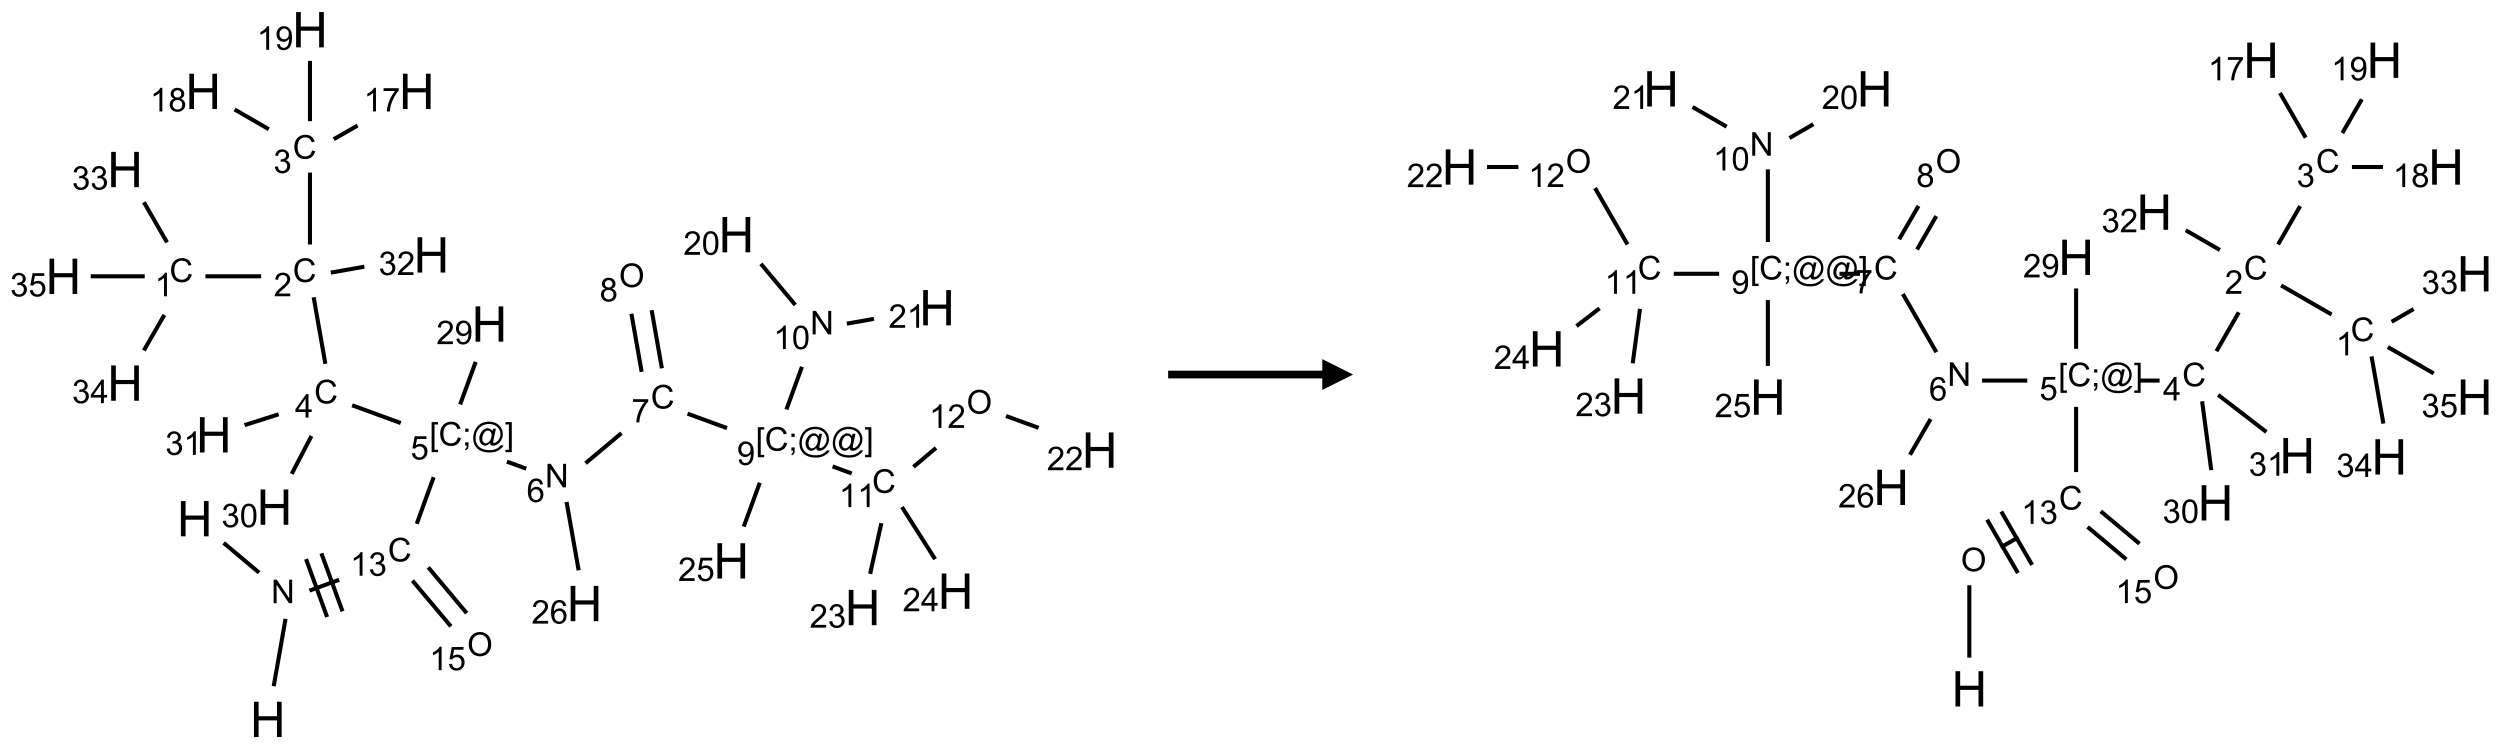 <?xml version="1.0" encoding="UTF-8"?>
<svg xmlns="http://www.w3.org/2000/svg" xmlns:xlink="http://www.w3.org/1999/xlink" width="811" height="243" viewBox="0 0 811 243">
<defs>
<g>
<g id="glyph-0-0">
<path d="M 2 0 L 2 -10 L 10 -10 L 10 0 Z M 2.25 -0.25 L 9.75 -0.25 L 9.75 -9.75 L 2.25 -9.75 Z M 2.25 -0.25 "/>
</g>
<g id="glyph-0-1">
<path d="M 1.281 0 L 1.281 -11.453 L 2.797 -11.453 L 2.797 -6.75 L 8.75 -6.75 L 8.75 -11.453 L 10.266 -11.453 L 10.266 0 L 8.75 0 L 8.75 -5.398 L 2.797 -5.398 L 2.797 0 Z M 1.281 0 "/>
</g>
<g id="glyph-1-0">
<path d="M 1.332 0 L 1.332 -6.668 L 6.668 -6.668 L 6.668 0 Z M 1.5 -0.168 L 6.5 -0.168 L 6.5 -6.5 L 1.5 -6.5 Z M 1.5 -0.168 "/>
</g>
<g id="glyph-1-1">
<path d="M 0.812 0 L 0.812 -7.637 L 1.848 -7.637 L 5.859 -1.641 L 5.859 -7.637 L 6.828 -7.637 L 6.828 0 L 5.793 0 L 1.781 -6 L 1.781 0 Z M 0.812 0 "/>
</g>
<g id="glyph-1-2">
<path d="M 6.27 -2.676 L 7.281 -2.422 C 7.07 -1.594 6.688 -0.961 6.137 -0.523 C 5.586 -0.086 4.914 0.129 4.121 0.129 C 3.297 0.129 2.629 -0.039 2.113 -0.371 C 1.598 -0.707 1.203 -1.191 0.934 -1.828 C 0.664 -2.465 0.531 -3.145 0.531 -3.875 C 0.531 -4.672 0.684 -5.363 0.988 -5.957 C 1.293 -6.547 1.723 -6.996 2.285 -7.305 C 2.844 -7.613 3.461 -7.766 4.137 -7.766 C 4.898 -7.766 5.543 -7.57 6.062 -7.184 C 6.582 -6.793 6.945 -6.246 7.152 -5.543 L 6.156 -5.309 C 5.98 -5.863 5.723 -6.266 5.387 -6.52 C 5.051 -6.773 4.625 -6.902 4.113 -6.902 C 3.527 -6.902 3.039 -6.762 2.645 -6.48 C 2.25 -6.199 1.973 -5.82 1.812 -5.348 C 1.652 -4.871 1.574 -4.383 1.574 -3.879 C 1.574 -3.23 1.668 -2.664 1.855 -2.18 C 2.047 -1.695 2.34 -1.332 2.738 -1.094 C 3.137 -0.855 3.57 -0.734 4.035 -0.734 C 4.602 -0.734 5.082 -0.898 5.473 -1.223 C 5.867 -1.551 6.133 -2.035 6.27 -2.676 Z M 6.27 -2.676 "/>
</g>
<g id="glyph-1-3">
<path d="M 3.973 0 L 3.035 0 L 3.035 -5.973 C 2.809 -5.758 2.516 -5.543 2.148 -5.328 C 1.781 -5.113 1.453 -4.953 1.16 -4.844 L 1.16 -5.75 C 1.684 -5.996 2.145 -6.297 2.535 -6.645 C 2.93 -6.996 3.207 -7.336 3.371 -7.668 L 3.973 -7.668 Z M 3.973 0 "/>
</g>
<g id="glyph-1-4">
<path d="M 0.449 -2.016 L 1.387 -2.141 C 1.492 -1.609 1.676 -1.227 1.934 -0.992 C 2.191 -0.758 2.508 -0.641 2.879 -0.641 C 3.32 -0.641 3.695 -0.793 3.996 -1.098 C 4.301 -1.402 4.453 -1.781 4.453 -2.234 C 4.453 -2.664 4.312 -3.02 4.031 -3.301 C 3.75 -3.578 3.391 -3.719 2.957 -3.719 C 2.781 -3.719 2.562 -3.684 2.297 -3.613 L 2.402 -4.438 C 2.465 -4.43 2.516 -4.426 2.551 -4.426 C 2.949 -4.426 3.312 -4.531 3.629 -4.738 C 3.949 -4.949 4.109 -5.27 4.109 -5.703 C 4.109 -6.047 3.992 -6.332 3.762 -6.559 C 3.527 -6.785 3.227 -6.895 2.859 -6.895 C 2.496 -6.895 2.191 -6.781 1.949 -6.551 C 1.707 -6.324 1.547 -5.98 1.48 -5.52 L 0.543 -5.688 C 0.656 -6.316 0.918 -6.805 1.324 -7.148 C 1.73 -7.492 2.234 -7.668 2.84 -7.668 C 3.254 -7.668 3.641 -7.578 3.988 -7.398 C 4.34 -7.219 4.609 -6.977 4.793 -6.668 C 4.98 -6.359 5.074 -6.031 5.074 -5.684 C 5.074 -5.352 4.984 -5.051 4.809 -4.781 C 4.629 -4.512 4.367 -4.297 4.02 -4.137 C 4.473 -4.031 4.824 -3.816 5.074 -3.488 C 5.324 -3.16 5.449 -2.75 5.449 -2.254 C 5.449 -1.59 5.203 -1.023 4.719 -0.559 C 4.234 -0.098 3.617 0.137 2.875 0.137 C 2.203 0.137 1.648 -0.062 1.207 -0.465 C 0.762 -0.863 0.512 -1.379 0.449 -2.016 Z M 0.449 -2.016 "/>
</g>
<g id="glyph-1-5">
<path d="M 0.723 2.121 L 0.723 -7.637 L 2.793 -7.637 L 2.793 -6.859 L 1.66 -6.859 L 1.66 1.344 L 2.793 1.344 L 2.793 2.121 Z M 0.723 2.121 "/>
</g>
<g id="glyph-1-6">
<path d="M 0.949 -4.465 L 0.949 -5.531 L 2.016 -5.531 L 2.016 -4.465 Z M 0.949 0 L 0.949 -1.066 L 2.016 -1.066 L 2.016 0 C 2.016 0.391 1.945 0.711 1.809 0.949 C 1.668 1.191 1.449 1.379 1.145 1.512 L 0.887 1.109 C 1.082 1.023 1.23 0.895 1.324 0.727 C 1.418 0.559 1.469 0.316 1.48 0 Z M 0.949 0 "/>
</g>
<g id="glyph-1-7">
<path d="M 6.047 -0.848 C 5.82 -0.59 5.57 -0.379 5.289 -0.223 C 5.008 -0.062 4.73 0.016 4.449 0.016 C 4.141 0.016 3.84 -0.074 3.547 -0.254 C 3.254 -0.434 3.02 -0.715 2.836 -1.09 C 2.652 -1.465 2.562 -1.875 2.562 -2.324 C 2.562 -2.875 2.703 -3.43 2.988 -3.98 C 3.27 -4.535 3.621 -4.953 4.043 -5.23 C 4.461 -5.508 4.871 -5.645 5.266 -5.645 C 5.566 -5.645 5.855 -5.566 6.129 -5.41 C 6.402 -5.25 6.641 -5.012 6.84 -4.688 L 7.016 -5.496 L 7.949 -5.496 L 7.199 -2 C 7.094 -1.516 7.043 -1.246 7.043 -1.191 C 7.043 -1.098 7.078 -1.02 7.148 -0.949 C 7.219 -0.883 7.305 -0.848 7.406 -0.848 C 7.59 -0.848 7.832 -0.953 8.129 -1.168 C 8.527 -1.445 8.84 -1.816 9.07 -2.285 C 9.301 -2.75 9.418 -3.234 9.418 -3.73 C 9.418 -4.309 9.27 -4.852 8.973 -5.355 C 8.676 -5.859 8.23 -6.262 7.645 -6.562 C 7.055 -6.863 6.406 -7.016 5.691 -7.016 C 4.879 -7.016 4.137 -6.824 3.465 -6.445 C 2.793 -6.066 2.273 -5.52 1.902 -4.809 C 1.535 -4.098 1.348 -3.34 1.348 -2.527 C 1.348 -1.676 1.535 -0.941 1.902 -0.328 C 2.273 0.285 2.809 0.742 3.508 1.035 C 4.207 1.328 4.984 1.473 5.832 1.473 C 6.742 1.473 7.504 1.32 8.121 1.016 C 8.734 0.711 9.195 0.34 9.5 -0.098 L 10.441 -0.098 C 10.266 0.266 9.961 0.637 9.531 1.016 C 9.102 1.395 8.59 1.695 7.996 1.914 C 7.402 2.133 6.688 2.246 5.848 2.246 C 5.078 2.246 4.367 2.145 3.715 1.949 C 3.066 1.75 2.512 1.453 2.051 1.055 C 1.594 0.656 1.25 0.199 1.016 -0.316 C 0.723 -0.973 0.578 -1.684 0.578 -2.441 C 0.578 -3.289 0.75 -4.098 1.098 -4.863 C 1.523 -5.805 2.125 -6.527 2.902 -7.027 C 3.684 -7.527 4.629 -7.777 5.738 -7.777 C 6.602 -7.777 7.375 -7.602 8.059 -7.246 C 8.746 -6.895 9.285 -6.371 9.684 -5.672 C 10.02 -5.07 10.188 -4.418 10.188 -3.715 C 10.188 -2.707 9.832 -1.812 9.125 -1.031 C 8.492 -0.328 7.801 0.02 7.051 0.02 C 6.812 0.02 6.617 -0.016 6.473 -0.09 C 6.324 -0.16 6.215 -0.266 6.145 -0.402 C 6.102 -0.488 6.066 -0.637 6.047 -0.848 Z M 3.527 -2.262 C 3.527 -1.785 3.641 -1.414 3.863 -1.152 C 4.09 -0.887 4.348 -0.754 4.641 -0.754 C 4.836 -0.754 5.039 -0.812 5.254 -0.93 C 5.469 -1.047 5.676 -1.219 5.871 -1.449 C 6.066 -1.676 6.23 -1.969 6.355 -2.32 C 6.48 -2.672 6.543 -3.027 6.543 -3.379 C 6.543 -3.852 6.426 -4.219 6.191 -4.48 C 5.957 -4.738 5.672 -4.871 5.332 -4.871 C 5.109 -4.871 4.902 -4.812 4.707 -4.699 C 4.512 -4.586 4.32 -4.406 4.137 -4.156 C 3.953 -3.906 3.805 -3.602 3.691 -3.246 C 3.582 -2.887 3.527 -2.559 3.527 -2.262 Z M 3.527 -2.262 "/>
</g>
<g id="glyph-1-8">
<path d="M 2.27 2.121 L 0.203 2.121 L 0.203 1.344 L 1.332 1.344 L 1.332 -6.859 L 0.203 -6.859 L 0.203 -7.637 L 2.27 -7.637 Z M 2.27 2.121 "/>
</g>
<g id="glyph-1-9">
<path d="M 0.441 -2 L 1.426 -2.082 C 1.5 -1.605 1.668 -1.242 1.934 -1.004 C 2.199 -0.762 2.52 -0.641 2.895 -0.641 C 3.348 -0.641 3.73 -0.812 4.043 -1.152 C 4.355 -1.492 4.512 -1.941 4.512 -2.504 C 4.512 -3.039 4.359 -3.461 4.059 -3.77 C 3.758 -4.078 3.367 -4.234 2.879 -4.234 C 2.578 -4.234 2.305 -4.164 2.062 -4.027 C 1.82 -3.891 1.629 -3.715 1.488 -3.496 L 0.609 -3.609 L 1.348 -7.531 L 5.145 -7.531 L 5.145 -6.637 L 2.098 -6.637 L 1.688 -4.582 C 2.145 -4.902 2.625 -5.062 3.129 -5.062 C 3.797 -5.062 4.359 -4.832 4.816 -4.371 C 5.277 -3.91 5.504 -3.312 5.504 -2.59 C 5.504 -1.898 5.305 -1.301 4.902 -0.797 C 4.41 -0.18 3.742 0.129 2.895 0.129 C 2.199 0.129 1.633 -0.062 1.195 -0.453 C 0.758 -0.844 0.504 -1.359 0.441 -2 Z M 0.441 -2 "/>
</g>
<g id="glyph-1-10">
<path d="M 3.449 0 L 3.449 -1.828 L 0.137 -1.828 L 0.137 -2.688 L 3.621 -7.637 L 4.387 -7.637 L 4.387 -2.688 L 5.418 -2.688 L 5.418 -1.828 L 4.387 -1.828 L 4.387 0 Z M 3.449 -2.688 L 3.449 -6.129 L 1.059 -2.688 Z M 3.449 -2.688 "/>
</g>
<g id="glyph-1-11">
<path d="M 5.371 -0.902 L 5.371 0 L 0.324 0 C 0.316 -0.227 0.352 -0.441 0.434 -0.652 C 0.562 -0.996 0.766 -1.332 1.051 -1.668 C 1.332 -2 1.742 -2.387 2.277 -2.824 C 3.105 -3.504 3.668 -4.043 3.957 -4.441 C 4.25 -4.84 4.395 -5.215 4.395 -5.566 C 4.395 -5.938 4.262 -6.254 3.996 -6.508 C 3.73 -6.762 3.387 -6.891 2.957 -6.891 C 2.508 -6.891 2.145 -6.754 1.875 -6.484 C 1.605 -6.215 1.469 -5.84 1.465 -5.359 L 0.5 -5.457 C 0.566 -6.176 0.812 -6.727 1.246 -7.102 C 1.676 -7.477 2.254 -7.668 2.98 -7.668 C 3.711 -7.668 4.293 -7.465 4.719 -7.059 C 5.145 -6.652 5.359 -6.148 5.359 -5.547 C 5.359 -5.242 5.297 -4.941 5.172 -4.645 C 5.047 -4.352 4.84 -4.039 4.551 -3.715 C 4.262 -3.387 3.777 -2.938 3.105 -2.371 C 2.543 -1.898 2.18 -1.578 2.02 -1.41 C 1.859 -1.242 1.73 -1.07 1.625 -0.902 Z M 5.371 -0.902 "/>
</g>
<g id="glyph-1-12">
<path d="M 0.504 -6.637 L 0.504 -7.535 L 5.449 -7.535 L 5.449 -6.809 C 4.961 -6.289 4.48 -5.602 4.004 -4.746 C 3.527 -3.887 3.156 -3.004 2.895 -2.098 C 2.707 -1.461 2.59 -0.762 2.535 0 L 1.574 0 C 1.582 -0.602 1.703 -1.328 1.926 -2.176 C 2.152 -3.027 2.477 -3.848 2.898 -4.637 C 3.32 -5.426 3.77 -6.094 4.246 -6.637 Z M 0.504 -6.637 "/>
</g>
<g id="glyph-1-13">
<path d="M 1.887 -4.141 C 1.496 -4.281 1.207 -4.484 1.02 -4.75 C 0.832 -5.016 0.738 -5.328 0.738 -5.699 C 0.738 -6.254 0.938 -6.719 1.34 -7.098 C 1.738 -7.477 2.27 -7.668 2.934 -7.668 C 3.598 -7.668 4.137 -7.473 4.543 -7.086 C 4.949 -6.699 5.152 -6.227 5.152 -5.672 C 5.152 -5.316 5.059 -5.008 4.871 -4.746 C 4.688 -4.484 4.406 -4.281 4.027 -4.141 C 4.496 -3.988 4.852 -3.742 5.098 -3.402 C 5.34 -3.062 5.465 -2.656 5.465 -2.184 C 5.465 -1.531 5.234 -0.98 4.77 -0.535 C 4.309 -0.09 3.703 0.129 2.949 0.129 C 2.195 0.129 1.586 -0.094 1.125 -0.539 C 0.664 -0.984 0.434 -1.543 0.434 -2.207 C 0.434 -2.703 0.559 -3.121 0.809 -3.457 C 1.062 -3.793 1.422 -4.02 1.887 -4.141 Z M 1.699 -5.73 C 1.699 -5.367 1.812 -5.074 2.047 -4.844 C 2.281 -4.613 2.582 -4.5 2.953 -4.5 C 3.312 -4.5 3.609 -4.613 3.84 -4.84 C 4.07 -5.066 4.188 -5.348 4.188 -5.676 C 4.188 -6.02 4.07 -6.309 3.832 -6.543 C 3.594 -6.777 3.297 -6.895 2.941 -6.895 C 2.586 -6.895 2.289 -6.781 2.051 -6.551 C 1.816 -6.324 1.699 -6.047 1.699 -5.73 Z M 1.395 -2.203 C 1.395 -1.938 1.461 -1.676 1.586 -1.426 C 1.711 -1.176 1.902 -0.984 2.152 -0.848 C 2.402 -0.711 2.672 -0.641 2.957 -0.641 C 3.406 -0.641 3.777 -0.785 4.066 -1.074 C 4.359 -1.363 4.504 -1.727 4.504 -2.172 C 4.504 -2.625 4.355 -2.996 4.055 -3.293 C 3.754 -3.586 3.379 -3.734 2.926 -3.734 C 2.484 -3.734 2.121 -3.59 1.832 -3.297 C 1.543 -3.004 1.395 -2.641 1.395 -2.203 Z M 1.395 -2.203 "/>
</g>
<g id="glyph-1-14">
<path d="M 0.582 -1.766 L 1.484 -1.848 C 1.562 -1.426 1.707 -1.117 1.922 -0.926 C 2.137 -0.734 2.414 -0.641 2.75 -0.641 C 3.039 -0.641 3.289 -0.707 3.508 -0.84 C 3.727 -0.973 3.902 -1.148 4.043 -1.367 C 4.18 -1.586 4.297 -1.887 4.391 -2.262 C 4.484 -2.637 4.531 -3.016 4.531 -3.406 C 4.531 -3.449 4.531 -3.512 4.527 -3.594 C 4.34 -3.297 4.082 -3.055 3.758 -2.867 C 3.434 -2.68 3.082 -2.59 2.703 -2.59 C 2.07 -2.59 1.535 -2.816 1.098 -3.277 C 0.66 -3.734 0.441 -4.34 0.441 -5.09 C 0.441 -5.863 0.672 -6.484 1.129 -6.957 C 1.586 -7.43 2.156 -7.668 2.844 -7.668 C 3.34 -7.668 3.793 -7.531 4.207 -7.266 C 4.617 -7 4.93 -6.617 5.145 -6.121 C 5.355 -5.629 5.465 -4.91 5.465 -3.973 C 5.465 -2.996 5.359 -2.223 5.145 -1.645 C 4.934 -1.066 4.617 -0.625 4.199 -0.324 C 3.781 -0.02 3.293 0.129 2.73 0.129 C 2.133 0.129 1.645 -0.035 1.266 -0.367 C 0.887 -0.699 0.66 -1.164 0.582 -1.766 Z M 4.422 -5.137 C 4.422 -5.676 4.277 -6.102 3.992 -6.418 C 3.707 -6.734 3.359 -6.891 2.957 -6.891 C 2.543 -6.891 2.18 -6.719 1.871 -6.379 C 1.562 -6.039 1.406 -5.598 1.406 -5.059 C 1.406 -4.57 1.555 -4.176 1.848 -3.871 C 2.141 -3.566 2.5 -3.418 2.934 -3.418 C 3.367 -3.418 3.723 -3.57 4.004 -3.871 C 4.281 -4.176 4.422 -4.598 4.422 -5.137 Z M 4.422 -5.137 "/>
</g>
<g id="glyph-1-15">
<path d="M 0.441 -3.766 C 0.441 -4.668 0.535 -5.395 0.723 -5.945 C 0.906 -6.496 1.184 -6.922 1.551 -7.219 C 1.918 -7.516 2.375 -7.668 2.934 -7.668 C 3.344 -7.668 3.703 -7.586 4.012 -7.418 C 4.32 -7.254 4.574 -7.016 4.777 -6.707 C 4.977 -6.395 5.137 -6.016 5.25 -5.57 C 5.363 -5.125 5.422 -4.523 5.422 -3.766 C 5.422 -2.871 5.328 -2.148 5.145 -1.598 C 4.961 -1.047 4.688 -0.621 4.32 -0.32 C 3.953 -0.02 3.492 0.129 2.934 0.129 C 2.195 0.129 1.617 -0.133 1.199 -0.66 C 0.695 -1.297 0.441 -2.332 0.441 -3.766 Z M 1.406 -3.766 C 1.406 -2.512 1.555 -1.68 1.848 -1.262 C 2.141 -0.848 2.5 -0.641 2.934 -0.641 C 3.363 -0.641 3.727 -0.848 4.02 -1.266 C 4.312 -1.684 4.457 -2.516 4.457 -3.766 C 4.457 -5.023 4.312 -5.859 4.02 -6.27 C 3.727 -6.684 3.359 -6.891 2.922 -6.891 C 2.492 -6.891 2.148 -6.707 1.891 -6.344 C 1.566 -5.879 1.406 -5.02 1.406 -3.766 Z M 1.406 -3.766 "/>
</g>
<g id="glyph-1-16">
<path d="M 5.309 -5.766 L 4.375 -5.691 C 4.293 -6.059 4.172 -6.328 4.02 -6.496 C 3.766 -6.762 3.453 -6.895 3.082 -6.895 C 2.785 -6.895 2.523 -6.812 2.297 -6.645 C 2 -6.43 1.77 -6.117 1.598 -5.703 C 1.43 -5.289 1.34 -4.703 1.332 -3.938 C 1.559 -4.281 1.836 -4.535 2.16 -4.703 C 2.488 -4.871 2.828 -4.953 3.188 -4.953 C 3.812 -4.953 4.344 -4.723 4.785 -4.262 C 5.223 -3.801 5.441 -3.207 5.441 -2.48 C 5.441 -2 5.34 -1.555 5.133 -1.145 C 4.926 -0.73 4.641 -0.418 4.281 -0.199 C 3.922 0.02 3.512 0.129 3.051 0.129 C 2.27 0.129 1.633 -0.156 1.141 -0.73 C 0.648 -1.305 0.402 -2.254 0.402 -3.574 C 0.402 -5.051 0.672 -6.121 1.219 -6.793 C 1.695 -7.375 2.336 -7.668 3.141 -7.668 C 3.742 -7.668 4.234 -7.5 4.617 -7.16 C 5 -6.824 5.23 -6.359 5.309 -5.766 Z M 1.48 -2.473 C 1.48 -2.152 1.547 -1.844 1.684 -1.547 C 1.82 -1.25 2.016 -1.027 2.262 -0.871 C 2.508 -0.719 2.766 -0.641 3.035 -0.641 C 3.434 -0.641 3.773 -0.801 4.059 -1.121 C 4.344 -1.441 4.484 -1.875 4.484 -2.422 C 4.484 -2.949 4.344 -3.367 4.062 -3.668 C 3.781 -3.973 3.426 -4.125 3 -4.125 C 2.578 -4.125 2.219 -3.973 1.922 -3.668 C 1.625 -3.363 1.48 -2.969 1.48 -2.473 Z M 1.48 -2.473 "/>
</g>
<g id="glyph-1-17">
<path d="M 0.516 -3.719 C 0.516 -4.984 0.855 -5.977 1.535 -6.695 C 2.215 -7.414 3.094 -7.77 4.172 -7.77 C 4.875 -7.77 5.512 -7.602 6.078 -7.266 C 6.645 -6.93 7.074 -6.461 7.371 -5.855 C 7.668 -5.254 7.816 -4.57 7.816 -3.809 C 7.816 -3.035 7.66 -2.34 7.348 -1.73 C 7.035 -1.117 6.594 -0.656 6.02 -0.34 C 5.449 -0.027 4.828 0.129 4.168 0.129 C 3.449 0.129 2.805 -0.043 2.238 -0.391 C 1.672 -0.738 1.246 -1.211 0.953 -1.812 C 0.66 -2.414 0.516 -3.047 0.516 -3.719 Z M 1.559 -3.703 C 1.559 -2.781 1.805 -2.059 2.301 -1.527 C 2.793 -1 3.414 -0.734 4.16 -0.734 C 4.922 -0.734 5.547 -1 6.039 -1.535 C 6.531 -2.07 6.777 -2.828 6.777 -3.812 C 6.777 -4.434 6.672 -4.977 6.461 -5.441 C 6.25 -5.902 5.945 -6.262 5.539 -6.52 C 5.133 -6.773 4.68 -6.902 4.176 -6.902 C 3.461 -6.902 2.848 -6.656 2.332 -6.164 C 1.816 -5.672 1.559 -4.852 1.559 -3.703 Z M 1.559 -3.703 "/>
</g>
</g>
</defs>
<path fill="none" stroke-width="0.033" stroke-linecap="butt" stroke-linejoin="miter" stroke="rgb(0%, 0%, 0%)" stroke-opacity="1" stroke-miterlimit="10" d="M 1.706 5.324 L 1.802 4.778 " transform="matrix(40, 0, 0, 40, 20.553, 9.635)"/>
<path fill="none" stroke-width="0.033" stroke-linecap="butt" stroke-linejoin="miter" stroke="rgb(0%, 0%, 0%)" stroke-opacity="1" stroke-miterlimit="10" d="M 1.587 4.403 L 1.3 4.162 " transform="matrix(40, 0, 0, 40, 20.553, 9.635)"/>
<path fill="none" stroke-width="0.033" stroke-linecap="butt" stroke-linejoin="miter" stroke="rgb(0%, 0%, 0%)" stroke-opacity="1" stroke-miterlimit="10" d="M 1.996 4.549 L 2.237 4.461 " transform="matrix(40, 0, 0, 40, 20.553, 9.635)"/>
<path fill="none" stroke-width="0.033" stroke-linecap="butt" stroke-linejoin="miter" stroke="rgb(0%, 0%, 0%)" stroke-opacity="1" stroke-miterlimit="10" d="M 2.264 4.717 L 2.093 4.247 " transform="matrix(40, 0, 0, 40, 20.553, 9.635)"/>
<path fill="none" stroke-width="0.033" stroke-linecap="butt" stroke-linejoin="miter" stroke="rgb(0%, 0%, 0%)" stroke-opacity="1" stroke-miterlimit="10" d="M 2.139 4.763 L 1.968 4.293 " transform="matrix(40, 0, 0, 40, 20.553, 9.635)"/>
<path fill="none" stroke-width="0.033" stroke-linecap="butt" stroke-linejoin="miter" stroke="rgb(0%, 0%, 0%)" stroke-opacity="1" stroke-miterlimit="10" d="M 2.866 4.007 L 3.003 3.629 " transform="matrix(40, 0, 0, 40, 20.553, 9.635)"/>
<path fill="none" stroke-width="0.033" stroke-linecap="butt" stroke-linejoin="miter" stroke="rgb(0%, 0%, 0%)" stroke-opacity="1" stroke-miterlimit="10" d="M 2.736 3.19 L 2.342 3.046 " transform="matrix(40, 0, 0, 40, 20.553, 9.635)"/>
<path fill="none" stroke-width="0.033" stroke-linecap="butt" stroke-linejoin="miter" stroke="rgb(0%, 0%, 0%)" stroke-opacity="1" stroke-miterlimit="10" d="M 2.125 2.71 L 2.03 2.17 " transform="matrix(40, 0, 0, 40, 20.553, 9.635)"/>
<path fill="none" stroke-width="0.033" stroke-linecap="butt" stroke-linejoin="miter" stroke="rgb(0%, 0%, 0%)" stroke-opacity="1" stroke-miterlimit="10" d="M 1.604 2 L 1.152 2 " transform="matrix(40, 0, 0, 40, 20.553, 9.635)"/>
<path fill="none" stroke-width="0.033" stroke-linecap="butt" stroke-linejoin="miter" stroke="rgb(0%, 0%, 0%)" stroke-opacity="1" stroke-miterlimit="10" d="M 0.841 1.725 L 0.653 1.399 " transform="matrix(40, 0, 0, 40, 20.553, 9.635)"/>
<path fill="none" stroke-width="0.033" stroke-linecap="butt" stroke-linejoin="miter" stroke="rgb(0%, 0%, 0%)" stroke-opacity="1" stroke-miterlimit="10" d="M 0.819 2.313 L 0.653 2.601 " transform="matrix(40, 0, 0, 40, 20.553, 9.635)"/>
<path fill="none" stroke-width="0.033" stroke-linecap="butt" stroke-linejoin="miter" stroke="rgb(0%, 0%, 0%)" stroke-opacity="1" stroke-miterlimit="10" d="M 0.66 2 L 0.222 2 " transform="matrix(40, 0, 0, 40, 20.553, 9.635)"/>
<path fill="none" stroke-width="0.033" stroke-linecap="butt" stroke-linejoin="miter" stroke="rgb(0%, 0%, 0%)" stroke-opacity="1" stroke-miterlimit="10" d="M 2 1.742 L 2 1.159 " transform="matrix(40, 0, 0, 40, 20.553, 9.635)"/>
<path fill="none" stroke-width="0.033" stroke-linecap="butt" stroke-linejoin="miter" stroke="rgb(0%, 0%, 0%)" stroke-opacity="1" stroke-miterlimit="10" d="M 2.193 0.888 L 2.386 0.777 " transform="matrix(40, 0, 0, 40, 20.553, 9.635)"/>
<path fill="none" stroke-width="0.033" stroke-linecap="butt" stroke-linejoin="miter" stroke="rgb(0%, 0%, 0%)" stroke-opacity="1" stroke-miterlimit="10" d="M 1.666 0.807 L 1.389 0.647 " transform="matrix(40, 0, 0, 40, 20.553, 9.635)"/>
<path fill="none" stroke-width="0.033" stroke-linecap="butt" stroke-linejoin="miter" stroke="rgb(0%, 0%, 0%)" stroke-opacity="1" stroke-miterlimit="10" d="M 2 0.742 L 2 0.253 " transform="matrix(40, 0, 0, 40, 20.553, 9.635)"/>
<path fill="none" stroke-width="0.033" stroke-linecap="butt" stroke-linejoin="miter" stroke="rgb(0%, 0%, 0%)" stroke-opacity="1" stroke-miterlimit="10" d="M 2.169 1.97 L 2.441 1.922 " transform="matrix(40, 0, 0, 40, 20.553, 9.635)"/>
<path fill="none" stroke-width="0.033" stroke-linecap="butt" stroke-linejoin="miter" stroke="rgb(0%, 0%, 0%)" stroke-opacity="1" stroke-miterlimit="10" d="M 2.012 3.295 L 1.852 3.602 " transform="matrix(40, 0, 0, 40, 20.553, 9.635)"/>
<path fill="none" stroke-width="0.033" stroke-linecap="butt" stroke-linejoin="miter" stroke="rgb(0%, 0%, 0%)" stroke-opacity="1" stroke-miterlimit="10" d="M 1.746 3.119 L 1.469 3.207 " transform="matrix(40, 0, 0, 40, 20.553, 9.635)"/>
<path fill="none" stroke-width="0.033" stroke-linecap="butt" stroke-linejoin="miter" stroke="rgb(0%, 0%, 0%)" stroke-opacity="1" stroke-miterlimit="10" d="M 3.597 3.503 L 3.754 3.56 " transform="matrix(40, 0, 0, 40, 20.553, 9.635)"/>
<path fill="none" stroke-width="0.033" stroke-linecap="butt" stroke-linejoin="miter" stroke="rgb(0%, 0%, 0%)" stroke-opacity="1" stroke-miterlimit="10" d="M 4.235 3.516 L 4.526 3.272 " transform="matrix(40, 0, 0, 40, 20.553, 9.635)"/>
<path fill="none" stroke-width="0.033" stroke-linecap="butt" stroke-linejoin="miter" stroke="rgb(0%, 0%, 0%)" stroke-opacity="1" stroke-miterlimit="10" d="M 4.854 2.746 L 4.771 2.275 " transform="matrix(40, 0, 0, 40, 20.553, 9.635)"/>
<path fill="none" stroke-width="0.033" stroke-linecap="butt" stroke-linejoin="miter" stroke="rgb(0%, 0%, 0%)" stroke-opacity="1" stroke-miterlimit="10" d="M 4.69 2.775 L 4.607 2.304 " transform="matrix(40, 0, 0, 40, 20.553, 9.635)"/>
<path fill="none" stroke-width="0.033" stroke-linecap="butt" stroke-linejoin="miter" stroke="rgb(0%, 0%, 0%)" stroke-opacity="1" stroke-miterlimit="10" d="M 5.062 3.114 L 5.382 3.231 " transform="matrix(40, 0, 0, 40, 20.553, 9.635)"/>
<path fill="none" stroke-width="0.033" stroke-linecap="butt" stroke-linejoin="miter" stroke="rgb(0%, 0%, 0%)" stroke-opacity="1" stroke-miterlimit="10" d="M 5.864 3.08 L 5.99 2.734 " transform="matrix(40, 0, 0, 40, 20.553, 9.635)"/>
<path fill="none" stroke-width="0.033" stroke-linecap="butt" stroke-linejoin="miter" stroke="rgb(0%, 0%, 0%)" stroke-opacity="1" stroke-miterlimit="10" d="M 5.936 2.232 L 5.657 1.899 " transform="matrix(40, 0, 0, 40, 20.553, 9.635)"/>
<path fill="none" stroke-width="0.033" stroke-linecap="butt" stroke-linejoin="miter" stroke="rgb(0%, 0%, 0%)" stroke-opacity="1" stroke-miterlimit="10" d="M 6.354 2.384 L 6.574 2.345 " transform="matrix(40, 0, 0, 40, 20.553, 9.635)"/>
<path fill="none" stroke-width="0.033" stroke-linecap="butt" stroke-linejoin="miter" stroke="rgb(0%, 0%, 0%)" stroke-opacity="1" stroke-miterlimit="10" d="M 6.238 3.542 L 6.394 3.599 " transform="matrix(40, 0, 0, 40, 20.553, 9.635)"/>
<path fill="none" stroke-width="0.033" stroke-linecap="butt" stroke-linejoin="miter" stroke="rgb(0%, 0%, 0%)" stroke-opacity="1" stroke-miterlimit="10" d="M 6.894 3.546 L 7.077 3.392 " transform="matrix(40, 0, 0, 40, 20.553, 9.635)"/>
<path fill="none" stroke-width="0.033" stroke-linecap="butt" stroke-linejoin="miter" stroke="rgb(0%, 0%, 0%)" stroke-opacity="1" stroke-miterlimit="10" d="M 7.645 3.133 L 7.909 3.229 " transform="matrix(40, 0, 0, 40, 20.553, 9.635)"/>
<path fill="none" stroke-width="0.033" stroke-linecap="butt" stroke-linejoin="miter" stroke="rgb(0%, 0%, 0%)" stroke-opacity="1" stroke-miterlimit="10" d="M 6.634 4.002 L 6.543 4.413 " transform="matrix(40, 0, 0, 40, 20.553, 9.635)"/>
<path fill="none" stroke-width="0.033" stroke-linecap="butt" stroke-linejoin="miter" stroke="rgb(0%, 0%, 0%)" stroke-opacity="1" stroke-miterlimit="10" d="M 6.801 3.871 L 7.07 4.294 " transform="matrix(40, 0, 0, 40, 20.553, 9.635)"/>
<path fill="none" stroke-width="0.033" stroke-linecap="butt" stroke-linejoin="miter" stroke="rgb(0%, 0%, 0%)" stroke-opacity="1" stroke-miterlimit="10" d="M 5.648 3.674 L 5.518 4.03 " transform="matrix(40, 0, 0, 40, 20.553, 9.635)"/>
<path fill="none" stroke-width="0.033" stroke-linecap="butt" stroke-linejoin="miter" stroke="rgb(0%, 0%, 0%)" stroke-opacity="1" stroke-miterlimit="10" d="M 4.081 3.83 L 4.179 4.384 " transform="matrix(40, 0, 0, 40, 20.553, 9.635)"/>
<path fill="none" stroke-width="0.033" stroke-linecap="butt" stroke-linejoin="miter" stroke="rgb(0%, 0%, 0%)" stroke-opacity="1" stroke-miterlimit="10" d="M 3.218 3.039 L 3.344 2.694 " transform="matrix(40, 0, 0, 40, 20.553, 9.635)"/>
<path fill="none" stroke-width="0.033" stroke-linecap="butt" stroke-linejoin="miter" stroke="rgb(0%, 0%, 0%)" stroke-opacity="1" stroke-miterlimit="10" d="M 2.831 4.468 L 3.143 4.839 " transform="matrix(40, 0, 0, 40, 20.553, 9.635)"/>
<path fill="none" stroke-width="0.033" stroke-linecap="butt" stroke-linejoin="miter" stroke="rgb(0%, 0%, 0%)" stroke-opacity="1" stroke-miterlimit="10" d="M 2.959 4.36 L 3.271 4.732 " transform="matrix(40, 0, 0, 40, 20.553, 9.635)"/>
<g fill="rgb(0%, 0%, 0%)" fill-opacity="1">
<use xlink:href="#glyph-0-1" x="81.098" y="239.098"/>
</g>
<g fill="rgb(0%, 0%, 0%)" fill-opacity="1">
<use xlink:href="#glyph-1-1" x="87.945" y="195.688"/>
</g>
<g fill="rgb(0%, 0%, 0%)" fill-opacity="1">
<use xlink:href="#glyph-0-1" x="57.402" y="173.992"/>
</g>
<g fill="rgb(0%, 0%, 0%)" fill-opacity="1">
<use xlink:href="#glyph-1-2" x="125.812" y="182.141"/>
</g>
<g fill="rgb(0%, 0%, 0%)" fill-opacity="1">
<use xlink:href="#glyph-1-3" x="113.629" y="186.777"/>
<use xlink:href="#glyph-1-4" x="119.561" y="186.777"/>
</g>
<g fill="rgb(0%, 0%, 0%)" fill-opacity="1">
<use xlink:href="#glyph-1-5" x="139.297" y="144.559"/>
<use xlink:href="#glyph-1-2" x="142.26" y="144.559"/>
<use xlink:href="#glyph-1-6" x="149.964" y="144.559"/>
<use xlink:href="#glyph-1-7" x="152.927" y="144.559"/>
<use xlink:href="#glyph-1-8" x="163.755" y="144.559"/>
</g>
<g fill="rgb(0%, 0%, 0%)" fill-opacity="1">
<use xlink:href="#glyph-1-9" x="133.184" y="149.055"/>
</g>
<g fill="rgb(0%, 0%, 0%)" fill-opacity="1">
<use xlink:href="#glyph-1-2" x="101.906" y="130.871"/>
</g>
<g fill="rgb(0%, 0%, 0%)" fill-opacity="1">
<use xlink:href="#glyph-1-10" x="95.688" y="135.477"/>
</g>
<g fill="rgb(0%, 0%, 0%)" fill-opacity="1">
<use xlink:href="#glyph-1-2" x="94.961" y="91.48"/>
</g>
<g fill="rgb(0%, 0%, 0%)" fill-opacity="1">
<use xlink:href="#glyph-1-11" x="88.789" y="96.117"/>
</g>
<g fill="rgb(0%, 0%, 0%)" fill-opacity="1">
<use xlink:href="#glyph-1-2" x="54.961" y="91.48"/>
</g>
<g fill="rgb(0%, 0%, 0%)" fill-opacity="1">
<use xlink:href="#glyph-1-3" x="50.18" y="96.117"/>
</g>
<g fill="rgb(0%, 0%, 0%)" fill-opacity="1">
<use xlink:href="#glyph-0-1" x="34.781" y="60.723"/>
</g>
<g fill="rgb(0%, 0%, 0%)" fill-opacity="1">
<use xlink:href="#glyph-1-4" x="23.348" y="61.512"/>
<use xlink:href="#glyph-1-4" x="29.28" y="61.512"/>
</g>
<g fill="rgb(0%, 0%, 0%)" fill-opacity="1">
<use xlink:href="#glyph-0-1" x="34.781" y="130.004"/>
</g>
<g fill="rgb(0%, 0%, 0%)" fill-opacity="1">
<use xlink:href="#glyph-1-4" x="23.379" y="130.797"/>
<use xlink:href="#glyph-1-10" x="29.311" y="130.797"/>
</g>
<g fill="rgb(0%, 0%, 0%)" fill-opacity="1">
<use xlink:href="#glyph-0-1" x="14.781" y="95.363"/>
</g>
<g fill="rgb(0%, 0%, 0%)" fill-opacity="1">
<use xlink:href="#glyph-1-4" x="3.289" y="96.156"/>
<use xlink:href="#glyph-1-9" x="9.221" y="96.156"/>
</g>
<g fill="rgb(0%, 0%, 0%)" fill-opacity="1">
<use xlink:href="#glyph-1-2" x="94.961" y="51.48"/>
</g>
<g fill="rgb(0%, 0%, 0%)" fill-opacity="1">
<use xlink:href="#glyph-1-4" x="88.707" y="56.117"/>
</g>
<g fill="rgb(0%, 0%, 0%)" fill-opacity="1">
<use xlink:href="#glyph-0-1" x="129.422" y="35.363"/>
</g>
<g fill="rgb(0%, 0%, 0%)" fill-opacity="1">
<use xlink:href="#glyph-1-3" x="117.988" y="36.156"/>
<use xlink:href="#glyph-1-12" x="123.921" y="36.156"/>
</g>
<g fill="rgb(0%, 0%, 0%)" fill-opacity="1">
<use xlink:href="#glyph-0-1" x="60.141" y="35.363"/>
</g>
<g fill="rgb(0%, 0%, 0%)" fill-opacity="1">
<use xlink:href="#glyph-1-3" x="48.688" y="36.156"/>
<use xlink:href="#glyph-1-13" x="54.62" y="36.156"/>
</g>
<g fill="rgb(0%, 0%, 0%)" fill-opacity="1">
<use xlink:href="#glyph-0-1" x="94.781" y="15.363"/>
</g>
<g fill="rgb(0%, 0%, 0%)" fill-opacity="1">
<use xlink:href="#glyph-1-3" x="83.328" y="16.156"/>
<use xlink:href="#glyph-1-14" x="89.26" y="16.156"/>
</g>
<g fill="rgb(0%, 0%, 0%)" fill-opacity="1">
<use xlink:href="#glyph-0-1" x="134.172" y="88.418"/>
</g>
<g fill="rgb(0%, 0%, 0%)" fill-opacity="1">
<use xlink:href="#glyph-1-4" x="122.816" y="89.207"/>
<use xlink:href="#glyph-1-11" x="128.749" y="89.207"/>
</g>
<g fill="rgb(0%, 0%, 0%)" fill-opacity="1">
<use xlink:href="#glyph-0-1" x="83.258" y="170.234"/>
</g>
<g fill="rgb(0%, 0%, 0%)" fill-opacity="1">
<use xlink:href="#glyph-1-4" x="71.848" y="171.027"/>
<use xlink:href="#glyph-1-15" x="77.78" y="171.027"/>
</g>
<g fill="rgb(0%, 0%, 0%)" fill-opacity="1">
<use xlink:href="#glyph-0-1" x="63.578" y="146.781"/>
</g>
<g fill="rgb(0%, 0%, 0%)" fill-opacity="1">
<use xlink:href="#glyph-1-4" x="53.617" y="147.574"/>
<use xlink:href="#glyph-1-3" x="59.549" y="147.574"/>
</g>
<g fill="rgb(0%, 0%, 0%)" fill-opacity="1">
<use xlink:href="#glyph-1-1" x="176.801" y="158.102"/>
</g>
<g fill="rgb(0%, 0%, 0%)" fill-opacity="1">
<use xlink:href="#glyph-1-16" x="170.836" y="162.871"/>
</g>
<g fill="rgb(0%, 0%, 0%)" fill-opacity="1">
<use xlink:href="#glyph-1-2" x="211.098" y="132.523"/>
</g>
<g fill="rgb(0%, 0%, 0%)" fill-opacity="1">
<use xlink:href="#glyph-1-12" x="204.844" y="137.027"/>
</g>
<g fill="rgb(0%, 0%, 0%)" fill-opacity="1">
<use xlink:href="#glyph-1-17" x="200.793" y="93.133"/>
</g>
<g fill="rgb(0%, 0%, 0%)" fill-opacity="1">
<use xlink:href="#glyph-1-13" x="194.512" y="97.766"/>
</g>
<g fill="rgb(0%, 0%, 0%)" fill-opacity="1">
<use xlink:href="#glyph-1-5" x="245.117" y="146.211"/>
<use xlink:href="#glyph-1-2" x="248.081" y="146.211"/>
<use xlink:href="#glyph-1-6" x="255.784" y="146.211"/>
<use xlink:href="#glyph-1-7" x="258.747" y="146.211"/>
<use xlink:href="#glyph-1-7" x="269.576" y="146.211"/>
<use xlink:href="#glyph-1-8" x="280.404" y="146.211"/>
</g>
<g fill="rgb(0%, 0%, 0%)" fill-opacity="1">
<use xlink:href="#glyph-1-14" x="239.043" y="150.84"/>
</g>
<g fill="rgb(0%, 0%, 0%)" fill-opacity="1">
<use xlink:href="#glyph-1-1" x="262.82" y="108.48"/>
</g>
<g fill="rgb(0%, 0%, 0%)" fill-opacity="1">
<use xlink:href="#glyph-1-3" x="250.941" y="113.25"/>
<use xlink:href="#glyph-1-15" x="256.874" y="113.25"/>
</g>
<g fill="rgb(0%, 0%, 0%)" fill-opacity="1">
<use xlink:href="#glyph-0-1" x="233.102" y="81.855"/>
</g>
<g fill="rgb(0%, 0%, 0%)" fill-opacity="1">
<use xlink:href="#glyph-1-11" x="221.695" y="82.648"/>
<use xlink:href="#glyph-1-15" x="227.628" y="82.648"/>
</g>
<g fill="rgb(0%, 0%, 0%)" fill-opacity="1">
<use xlink:href="#glyph-0-1" x="298.203" y="105.551"/>
</g>
<g fill="rgb(0%, 0%, 0%)" fill-opacity="1">
<use xlink:href="#glyph-1-11" x="288.246" y="106.344"/>
<use xlink:href="#glyph-1-3" x="294.178" y="106.344"/>
</g>
<g fill="rgb(0%, 0%, 0%)" fill-opacity="1">
<use xlink:href="#glyph-1-2" x="282.898" y="159.883"/>
</g>
<g fill="rgb(0%, 0%, 0%)" fill-opacity="1">
<use xlink:href="#glyph-1-3" x="272.188" y="164.52"/>
<use xlink:href="#glyph-1-3" x="278.12" y="164.52"/>
</g>
<g fill="rgb(0%, 0%, 0%)" fill-opacity="1">
<use xlink:href="#glyph-1-17" x="313.555" y="134.176"/>
</g>
<g fill="rgb(0%, 0%, 0%)" fill-opacity="1">
<use xlink:href="#glyph-1-3" x="301.434" y="138.809"/>
<use xlink:href="#glyph-1-11" x="307.366" y="138.809"/>
</g>
<g fill="rgb(0%, 0%, 0%)" fill-opacity="1">
<use xlink:href="#glyph-0-1" x="350.949" y="151.734"/>
</g>
<g fill="rgb(0%, 0%, 0%)" fill-opacity="1">
<use xlink:href="#glyph-1-11" x="339.594" y="152.527"/>
<use xlink:href="#glyph-1-11" x="345.526" y="152.527"/>
</g>
<g fill="rgb(0%, 0%, 0%)" fill-opacity="1">
<use xlink:href="#glyph-0-1" x="274.062" y="202.816"/>
</g>
<g fill="rgb(0%, 0%, 0%)" fill-opacity="1">
<use xlink:href="#glyph-1-11" x="262.629" y="203.609"/>
<use xlink:href="#glyph-1-4" x="268.561" y="203.609"/>
</g>
<g fill="rgb(0%, 0%, 0%)" fill-opacity="1">
<use xlink:href="#glyph-0-1" x="304.211" y="197.5"/>
</g>
<g fill="rgb(0%, 0%, 0%)" fill-opacity="1">
<use xlink:href="#glyph-1-11" x="292.809" y="198.293"/>
<use xlink:href="#glyph-1-10" x="298.741" y="198.293"/>
</g>
<g fill="rgb(0%, 0%, 0%)" fill-opacity="1">
<use xlink:href="#glyph-0-1" x="231.449" y="187.672"/>
</g>
<g fill="rgb(0%, 0%, 0%)" fill-opacity="1">
<use xlink:href="#glyph-1-11" x="219.961" y="188.465"/>
<use xlink:href="#glyph-1-9" x="225.893" y="188.465"/>
</g>
<g fill="rgb(0%, 0%, 0%)" fill-opacity="1">
<use xlink:href="#glyph-0-1" x="183.848" y="201.508"/>
</g>
<g fill="rgb(0%, 0%, 0%)" fill-opacity="1">
<use xlink:href="#glyph-1-11" x="172.422" y="202.301"/>
<use xlink:href="#glyph-1-16" x="178.354" y="202.301"/>
</g>
<g fill="rgb(0%, 0%, 0%)" fill-opacity="1">
<use xlink:href="#glyph-0-1" x="152.996" y="110.848"/>
</g>
<g fill="rgb(0%, 0%, 0%)" fill-opacity="1">
<use xlink:href="#glyph-1-11" x="141.547" y="111.641"/>
<use xlink:href="#glyph-1-14" x="147.479" y="111.641"/>
</g>
<g fill="rgb(0%, 0%, 0%)" fill-opacity="1">
<use xlink:href="#glyph-1-17" x="151.539" y="212.785"/>
</g>
<g fill="rgb(0%, 0%, 0%)" fill-opacity="1">
<use xlink:href="#glyph-1-3" x="139.281" y="217.418"/>
<use xlink:href="#glyph-1-9" x="145.214" y="217.418"/>
</g>
<path fill-rule="nonzero" fill="rgb(0%, 0%, 0%)" fill-opacity="1" d="M 378.945 122.75 L 428.945 122.75 L 428.945 126.5 L 438.945 121.5 L 428.945 116.5 L 428.945 120.25 L 378.945 120.25 "/>
<path fill="none" stroke-width="0.033" stroke-linecap="butt" stroke-linejoin="miter" stroke="rgb(0%, 0%, 0%)" stroke-opacity="1" stroke-miterlimit="10" d="M 4.134 4.845 L 4.134 4.258 " transform="matrix(40, 0, 0, 40, 473.49, 19.539)"/>
<path fill="none" stroke-width="0.033" stroke-linecap="butt" stroke-linejoin="miter" stroke="rgb(0%, 0%, 0%)" stroke-opacity="1" stroke-miterlimit="10" d="M 4.388 3.951 L 4.533 3.868 " transform="matrix(40, 0, 0, 40, 473.49, 19.539)"/>
<path fill="none" stroke-width="0.033" stroke-linecap="butt" stroke-linejoin="miter" stroke="rgb(0%, 0%, 0%)" stroke-opacity="1" stroke-miterlimit="10" d="M 4.643 4.093 L 4.393 3.66 " transform="matrix(40, 0, 0, 40, 473.49, 19.539)"/>
<path fill="none" stroke-width="0.033" stroke-linecap="butt" stroke-linejoin="miter" stroke="rgb(0%, 0%, 0%)" stroke-opacity="1" stroke-miterlimit="10" d="M 4.528 4.159 L 4.278 3.726 " transform="matrix(40, 0, 0, 40, 473.49, 19.539)"/>
<path fill="none" stroke-width="0.033" stroke-linecap="butt" stroke-linejoin="miter" stroke="rgb(0%, 0%, 0%)" stroke-opacity="1" stroke-miterlimit="10" d="M 5 3.34 L 5 2.811 " transform="matrix(40, 0, 0, 40, 473.49, 19.539)"/>
<path fill="none" stroke-width="0.033" stroke-linecap="butt" stroke-linejoin="miter" stroke="rgb(0%, 0%, 0%)" stroke-opacity="1" stroke-miterlimit="10" d="M 5.51 2.598 L 5.677 2.598 " transform="matrix(40, 0, 0, 40, 473.49, 19.539)"/>
<path fill="none" stroke-width="0.033" stroke-linecap="butt" stroke-linejoin="miter" stroke="rgb(0%, 0%, 0%)" stroke-opacity="1" stroke-miterlimit="10" d="M 6.138 2.36 L 6.319 2.045 " transform="matrix(40, 0, 0, 40, 473.49, 19.539)"/>
<path fill="none" stroke-width="0.033" stroke-linecap="butt" stroke-linejoin="miter" stroke="rgb(0%, 0%, 0%)" stroke-opacity="1" stroke-miterlimit="10" d="M 6.662 1.826 L 7.072 2.062 " transform="matrix(40, 0, 0, 40, 473.49, 19.539)"/>
<path fill="none" stroke-width="0.033" stroke-linecap="butt" stroke-linejoin="miter" stroke="rgb(0%, 0%, 0%)" stroke-opacity="1" stroke-miterlimit="10" d="M 7.559 2.121 L 7.737 2.018 " transform="matrix(40, 0, 0, 40, 473.49, 19.539)"/>
<path fill="none" stroke-width="0.033" stroke-linecap="butt" stroke-linejoin="miter" stroke="rgb(0%, 0%, 0%)" stroke-opacity="1" stroke-miterlimit="10" d="M 7.396 2.402 L 7.492 2.947 " transform="matrix(40, 0, 0, 40, 473.49, 19.539)"/>
<path fill="none" stroke-width="0.033" stroke-linecap="butt" stroke-linejoin="miter" stroke="rgb(0%, 0%, 0%)" stroke-opacity="1" stroke-miterlimit="10" d="M 7.528 2.326 L 7.9 2.54 " transform="matrix(40, 0, 0, 40, 473.49, 19.539)"/>
<path fill="none" stroke-width="0.033" stroke-linecap="butt" stroke-linejoin="miter" stroke="rgb(0%, 0%, 0%)" stroke-opacity="1" stroke-miterlimit="10" d="M 6.638 1.494 L 6.817 1.183 " transform="matrix(40, 0, 0, 40, 473.49, 19.539)"/>
<path fill="none" stroke-width="0.033" stroke-linecap="butt" stroke-linejoin="miter" stroke="rgb(0%, 0%, 0%)" stroke-opacity="1" stroke-miterlimit="10" d="M 6.862 0.628 L 6.653 0.265 " transform="matrix(40, 0, 0, 40, 473.49, 19.539)"/>
<path fill="none" stroke-width="0.033" stroke-linecap="butt" stroke-linejoin="miter" stroke="rgb(0%, 0%, 0%)" stroke-opacity="1" stroke-miterlimit="10" d="M 7.237 0.866 L 7.489 0.866 " transform="matrix(40, 0, 0, 40, 473.49, 19.539)"/>
<path fill="none" stroke-width="0.033" stroke-linecap="butt" stroke-linejoin="miter" stroke="rgb(0%, 0%, 0%)" stroke-opacity="1" stroke-miterlimit="10" d="M 7.159 0.591 L 7.317 0.317 " transform="matrix(40, 0, 0, 40, 473.49, 19.539)"/>
<path fill="none" stroke-width="0.033" stroke-linecap="butt" stroke-linejoin="miter" stroke="rgb(0%, 0%, 0%)" stroke-opacity="1" stroke-miterlimit="10" d="M 6.166 1.539 L 5.889 1.379 " transform="matrix(40, 0, 0, 40, 473.49, 19.539)"/>
<path fill="none" stroke-width="0.033" stroke-linecap="butt" stroke-linejoin="miter" stroke="rgb(0%, 0%, 0%)" stroke-opacity="1" stroke-miterlimit="10" d="M 6.022 2.766 L 6.096 3.324 " transform="matrix(40, 0, 0, 40, 473.49, 19.539)"/>
<path fill="none" stroke-width="0.033" stroke-linecap="butt" stroke-linejoin="miter" stroke="rgb(0%, 0%, 0%)" stroke-opacity="1" stroke-miterlimit="10" d="M 6.152 2.714 L 6.543 3.015 " transform="matrix(40, 0, 0, 40, 473.49, 19.539)"/>
<path fill="none" stroke-width="0.033" stroke-linecap="butt" stroke-linejoin="miter" stroke="rgb(0%, 0%, 0%)" stroke-opacity="1" stroke-miterlimit="10" d="M 4.604 2.598 L 4.237 2.598 " transform="matrix(40, 0, 0, 40, 473.49, 19.539)"/>
<path fill="none" stroke-width="0.033" stroke-linecap="butt" stroke-linejoin="miter" stroke="rgb(0%, 0%, 0%)" stroke-opacity="1" stroke-miterlimit="10" d="M 3.867 2.368 L 3.595 1.896 " transform="matrix(40, 0, 0, 40, 473.49, 19.539)"/>
<path fill="none" stroke-width="0.033" stroke-linecap="butt" stroke-linejoin="miter" stroke="rgb(0%, 0%, 0%)" stroke-opacity="1" stroke-miterlimit="10" d="M 3.71 1.535 L 3.866 1.264 " transform="matrix(40, 0, 0, 40, 473.49, 19.539)"/>
<path fill="none" stroke-width="0.033" stroke-linecap="butt" stroke-linejoin="miter" stroke="rgb(0%, 0%, 0%)" stroke-opacity="1" stroke-miterlimit="10" d="M 3.565 1.452 L 3.722 1.181 " transform="matrix(40, 0, 0, 40, 473.49, 19.539)"/>
<path fill="none" stroke-width="0.033" stroke-linecap="butt" stroke-linejoin="miter" stroke="rgb(0%, 0%, 0%)" stroke-opacity="1" stroke-miterlimit="10" d="M 3.247 1.732 L 3.081 1.732 " transform="matrix(40, 0, 0, 40, 473.49, 19.539)"/>
<path fill="none" stroke-width="0.033" stroke-linecap="butt" stroke-linejoin="miter" stroke="rgb(0%, 0%, 0%)" stroke-opacity="1" stroke-miterlimit="10" d="M 2.5 1.474 L 2.5 0.885 " transform="matrix(40, 0, 0, 40, 473.49, 19.539)"/>
<path fill="none" stroke-width="0.033" stroke-linecap="butt" stroke-linejoin="miter" stroke="rgb(0%, 0%, 0%)" stroke-opacity="1" stroke-miterlimit="10" d="M 2.675 0.631 L 2.869 0.519 " transform="matrix(40, 0, 0, 40, 473.49, 19.539)"/>
<path fill="none" stroke-width="0.033" stroke-linecap="butt" stroke-linejoin="miter" stroke="rgb(0%, 0%, 0%)" stroke-opacity="1" stroke-miterlimit="10" d="M 2.166 0.539 L 1.889 0.379 " transform="matrix(40, 0, 0, 40, 473.49, 19.539)"/>
<path fill="none" stroke-width="0.033" stroke-linecap="butt" stroke-linejoin="miter" stroke="rgb(0%, 0%, 0%)" stroke-opacity="1" stroke-miterlimit="10" d="M 2.105 1.732 L 1.737 1.732 " transform="matrix(40, 0, 0, 40, 473.49, 19.539)"/>
<path fill="none" stroke-width="0.033" stroke-linecap="butt" stroke-linejoin="miter" stroke="rgb(0%, 0%, 0%)" stroke-opacity="1" stroke-miterlimit="10" d="M 1.362 1.494 L 1.098 1.036 " transform="matrix(40, 0, 0, 40, 473.49, 19.539)"/>
<path fill="none" stroke-width="0.033" stroke-linecap="butt" stroke-linejoin="miter" stroke="rgb(0%, 0%, 0%)" stroke-opacity="1" stroke-miterlimit="10" d="M 0.477 0.866 L 0.222 0.866 " transform="matrix(40, 0, 0, 40, 473.49, 19.539)"/>
<path fill="none" stroke-width="0.033" stroke-linecap="butt" stroke-linejoin="miter" stroke="rgb(0%, 0%, 0%)" stroke-opacity="1" stroke-miterlimit="10" d="M 1.463 2.017 L 1.404 2.458 " transform="matrix(40, 0, 0, 40, 473.49, 19.539)"/>
<path fill="none" stroke-width="0.033" stroke-linecap="butt" stroke-linejoin="miter" stroke="rgb(0%, 0%, 0%)" stroke-opacity="1" stroke-miterlimit="10" d="M 1.135 2.012 L 0.948 2.156 " transform="matrix(40, 0, 0, 40, 473.49, 19.539)"/>
<path fill="none" stroke-width="0.033" stroke-linecap="butt" stroke-linejoin="miter" stroke="rgb(0%, 0%, 0%)" stroke-opacity="1" stroke-miterlimit="10" d="M 2.5 1.945 L 2.5 2.479 " transform="matrix(40, 0, 0, 40, 473.49, 19.539)"/>
<path fill="none" stroke-width="0.033" stroke-linecap="butt" stroke-linejoin="miter" stroke="rgb(0%, 0%, 0%)" stroke-opacity="1" stroke-miterlimit="10" d="M 3.82 2.91 L 3.653 3.199 " transform="matrix(40, 0, 0, 40, 473.49, 19.539)"/>
<path fill="none" stroke-width="0.033" stroke-linecap="butt" stroke-linejoin="miter" stroke="rgb(0%, 0%, 0%)" stroke-opacity="1" stroke-miterlimit="10" d="M 5 2.34 L 5 1.851 " transform="matrix(40, 0, 0, 40, 473.49, 19.539)"/>
<path fill="none" stroke-width="0.033" stroke-linecap="butt" stroke-linejoin="miter" stroke="rgb(0%, 0%, 0%)" stroke-opacity="1" stroke-miterlimit="10" d="M 5.093 3.785 L 5.407 4.048 " transform="matrix(40, 0, 0, 40, 473.49, 19.539)"/>
<path fill="none" stroke-width="0.033" stroke-linecap="butt" stroke-linejoin="miter" stroke="rgb(0%, 0%, 0%)" stroke-opacity="1" stroke-miterlimit="10" d="M 5.2 3.658 L 5.514 3.921 " transform="matrix(40, 0, 0, 40, 473.49, 19.539)"/>
<g fill="rgb(0%, 0%, 0%)" fill-opacity="1">
<use xlink:href="#glyph-0-1" x="633.078" y="229.191"/>
</g>
<g fill="rgb(0%, 0%, 0%)" fill-opacity="1">
<use xlink:href="#glyph-1-17" x="636.094" y="185.312"/>
</g>
<g fill="rgb(0%, 0%, 0%)" fill-opacity="1">
<use xlink:href="#glyph-1-2" x="667.898" y="165.309"/>
</g>
<g fill="rgb(0%, 0%, 0%)" fill-opacity="1">
<use xlink:href="#glyph-1-3" x="655.711" y="169.941"/>
<use xlink:href="#glyph-1-4" x="661.643" y="169.941"/>
</g>
<g fill="rgb(0%, 0%, 0%)" fill-opacity="1">
<use xlink:href="#glyph-1-5" x="667.703" y="125.316"/>
<use xlink:href="#glyph-1-2" x="670.667" y="125.316"/>
<use xlink:href="#glyph-1-6" x="678.37" y="125.316"/>
<use xlink:href="#glyph-1-7" x="681.333" y="125.316"/>
<use xlink:href="#glyph-1-8" x="692.161" y="125.316"/>
</g>
<g fill="rgb(0%, 0%, 0%)" fill-opacity="1">
<use xlink:href="#glyph-1-9" x="661.586" y="129.809"/>
</g>
<g fill="rgb(0%, 0%, 0%)" fill-opacity="1">
<use xlink:href="#glyph-1-2" x="707.898" y="125.309"/>
</g>
<g fill="rgb(0%, 0%, 0%)" fill-opacity="1">
<use xlink:href="#glyph-1-10" x="701.676" y="129.91"/>
</g>
<g fill="rgb(0%, 0%, 0%)" fill-opacity="1">
<use xlink:href="#glyph-1-2" x="727.898" y="90.664"/>
</g>
<g fill="rgb(0%, 0%, 0%)" fill-opacity="1">
<use xlink:href="#glyph-1-11" x="721.727" y="95.301"/>
</g>
<g fill="rgb(0%, 0%, 0%)" fill-opacity="1">
<use xlink:href="#glyph-1-2" x="762.539" y="110.664"/>
</g>
<g fill="rgb(0%, 0%, 0%)" fill-opacity="1">
<use xlink:href="#glyph-1-3" x="757.762" y="115.301"/>
</g>
<g fill="rgb(0%, 0%, 0%)" fill-opacity="1">
<use xlink:href="#glyph-0-1" x="797" y="94.547"/>
</g>
<g fill="rgb(0%, 0%, 0%)" fill-opacity="1">
<use xlink:href="#glyph-1-4" x="785.566" y="95.34"/>
<use xlink:href="#glyph-1-4" x="791.499" y="95.34"/>
</g>
<g fill="rgb(0%, 0%, 0%)" fill-opacity="1">
<use xlink:href="#glyph-0-1" x="769.305" y="153.941"/>
</g>
<g fill="rgb(0%, 0%, 0%)" fill-opacity="1">
<use xlink:href="#glyph-1-4" x="757.902" y="154.734"/>
<use xlink:href="#glyph-1-10" x="763.835" y="154.734"/>
</g>
<g fill="rgb(0%, 0%, 0%)" fill-opacity="1">
<use xlink:href="#glyph-0-1" x="797" y="134.547"/>
</g>
<g fill="rgb(0%, 0%, 0%)" fill-opacity="1">
<use xlink:href="#glyph-1-4" x="785.508" y="135.34"/>
<use xlink:href="#glyph-1-9" x="791.44" y="135.34"/>
</g>
<g fill="rgb(0%, 0%, 0%)" fill-opacity="1">
<use xlink:href="#glyph-1-2" x="751.273" y="56.023"/>
</g>
<g fill="rgb(0%, 0%, 0%)" fill-opacity="1">
<use xlink:href="#glyph-1-4" x="745.02" y="60.66"/>
</g>
<g fill="rgb(0%, 0%, 0%)" fill-opacity="1">
<use xlink:href="#glyph-0-1" x="727.719" y="25.266"/>
</g>
<g fill="rgb(0%, 0%, 0%)" fill-opacity="1">
<use xlink:href="#glyph-1-3" x="716.281" y="26.059"/>
<use xlink:href="#glyph-1-12" x="722.214" y="26.059"/>
</g>
<g fill="rgb(0%, 0%, 0%)" fill-opacity="1">
<use xlink:href="#glyph-0-1" x="787.719" y="59.906"/>
</g>
<g fill="rgb(0%, 0%, 0%)" fill-opacity="1">
<use xlink:href="#glyph-1-3" x="776.266" y="60.699"/>
<use xlink:href="#glyph-1-13" x="782.198" y="60.699"/>
</g>
<g fill="rgb(0%, 0%, 0%)" fill-opacity="1">
<use xlink:href="#glyph-0-1" x="767.719" y="25.266"/>
</g>
<g fill="rgb(0%, 0%, 0%)" fill-opacity="1">
<use xlink:href="#glyph-1-3" x="756.266" y="26.059"/>
<use xlink:href="#glyph-1-14" x="762.198" y="26.059"/>
</g>
<g fill="rgb(0%, 0%, 0%)" fill-opacity="1">
<use xlink:href="#glyph-0-1" x="693.078" y="74.547"/>
</g>
<g fill="rgb(0%, 0%, 0%)" fill-opacity="1">
<use xlink:href="#glyph-1-4" x="681.723" y="75.34"/>
<use xlink:href="#glyph-1-11" x="687.655" y="75.34"/>
</g>
<g fill="rgb(0%, 0%, 0%)" fill-opacity="1">
<use xlink:href="#glyph-0-1" x="712.938" y="168.848"/>
</g>
<g fill="rgb(0%, 0%, 0%)" fill-opacity="1">
<use xlink:href="#glyph-1-4" x="701.531" y="169.641"/>
<use xlink:href="#glyph-1-15" x="707.464" y="169.641"/>
</g>
<g fill="rgb(0%, 0%, 0%)" fill-opacity="1">
<use xlink:href="#glyph-0-1" x="739.453" y="153.539"/>
</g>
<g fill="rgb(0%, 0%, 0%)" fill-opacity="1">
<use xlink:href="#glyph-1-4" x="729.492" y="154.332"/>
<use xlink:href="#glyph-1-3" x="735.424" y="154.332"/>
</g>
<g fill="rgb(0%, 0%, 0%)" fill-opacity="1">
<use xlink:href="#glyph-1-1" x="631.727" y="125.176"/>
</g>
<g fill="rgb(0%, 0%, 0%)" fill-opacity="1">
<use xlink:href="#glyph-1-16" x="625.762" y="129.941"/>
</g>
<g fill="rgb(0%, 0%, 0%)" fill-opacity="1">
<use xlink:href="#glyph-1-2" x="607.898" y="90.664"/>
</g>
<g fill="rgb(0%, 0%, 0%)" fill-opacity="1">
<use xlink:href="#glyph-1-12" x="601.645" y="95.172"/>
</g>
<g fill="rgb(0%, 0%, 0%)" fill-opacity="1">
<use xlink:href="#glyph-1-17" x="627.914" y="56.027"/>
</g>
<g fill="rgb(0%, 0%, 0%)" fill-opacity="1">
<use xlink:href="#glyph-1-13" x="621.629" y="60.66"/>
</g>
<g fill="rgb(0%, 0%, 0%)" fill-opacity="1">
<use xlink:href="#glyph-1-5" x="567.703" y="90.672"/>
<use xlink:href="#glyph-1-2" x="570.667" y="90.672"/>
<use xlink:href="#glyph-1-6" x="578.37" y="90.672"/>
<use xlink:href="#glyph-1-7" x="581.333" y="90.672"/>
<use xlink:href="#glyph-1-7" x="592.161" y="90.672"/>
<use xlink:href="#glyph-1-8" x="602.99" y="90.672"/>
</g>
<g fill="rgb(0%, 0%, 0%)" fill-opacity="1">
<use xlink:href="#glyph-1-14" x="561.629" y="95.301"/>
</g>
<g fill="rgb(0%, 0%, 0%)" fill-opacity="1">
<use xlink:href="#glyph-1-1" x="567.617" y="50.531"/>
</g>
<g fill="rgb(0%, 0%, 0%)" fill-opacity="1">
<use xlink:href="#glyph-1-3" x="555.738" y="55.301"/>
<use xlink:href="#glyph-1-15" x="561.671" y="55.301"/>
</g>
<g fill="rgb(0%, 0%, 0%)" fill-opacity="1">
<use xlink:href="#glyph-0-1" x="602.359" y="34.547"/>
</g>
<g fill="rgb(0%, 0%, 0%)" fill-opacity="1">
<use xlink:href="#glyph-1-11" x="590.953" y="35.34"/>
<use xlink:href="#glyph-1-15" x="596.885" y="35.34"/>
</g>
<g fill="rgb(0%, 0%, 0%)" fill-opacity="1">
<use xlink:href="#glyph-0-1" x="533.078" y="34.547"/>
</g>
<g fill="rgb(0%, 0%, 0%)" fill-opacity="1">
<use xlink:href="#glyph-1-11" x="523.117" y="35.34"/>
<use xlink:href="#glyph-1-3" x="529.049" y="35.34"/>
</g>
<g fill="rgb(0%, 0%, 0%)" fill-opacity="1">
<use xlink:href="#glyph-1-2" x="531.273" y="90.664"/>
</g>
<g fill="rgb(0%, 0%, 0%)" fill-opacity="1">
<use xlink:href="#glyph-1-3" x="520.562" y="95.301"/>
<use xlink:href="#glyph-1-3" x="526.495" y="95.301"/>
</g>
<g fill="rgb(0%, 0%, 0%)" fill-opacity="1">
<use xlink:href="#glyph-1-17" x="507.914" y="56.027"/>
</g>
<g fill="rgb(0%, 0%, 0%)" fill-opacity="1">
<use xlink:href="#glyph-1-3" x="495.789" y="60.66"/>
<use xlink:href="#glyph-1-11" x="501.721" y="60.66"/>
</g>
<g fill="rgb(0%, 0%, 0%)" fill-opacity="1">
<use xlink:href="#glyph-0-1" x="467.719" y="59.906"/>
</g>
<g fill="rgb(0%, 0%, 0%)" fill-opacity="1">
<use xlink:href="#glyph-1-11" x="456.363" y="60.699"/>
<use xlink:href="#glyph-1-11" x="462.296" y="60.699"/>
</g>
<g fill="rgb(0%, 0%, 0%)" fill-opacity="1">
<use xlink:href="#glyph-0-1" x="522.496" y="134.207"/>
</g>
<g fill="rgb(0%, 0%, 0%)" fill-opacity="1">
<use xlink:href="#glyph-1-11" x="511.066" y="135"/>
<use xlink:href="#glyph-1-4" x="516.999" y="135"/>
</g>
<g fill="rgb(0%, 0%, 0%)" fill-opacity="1">
<use xlink:href="#glyph-0-1" x="495.984" y="118.898"/>
</g>
<g fill="rgb(0%, 0%, 0%)" fill-opacity="1">
<use xlink:href="#glyph-1-11" x="484.582" y="119.691"/>
<use xlink:href="#glyph-1-10" x="490.514" y="119.691"/>
</g>
<g fill="rgb(0%, 0%, 0%)" fill-opacity="1">
<use xlink:href="#glyph-0-1" x="567.719" y="134.547"/>
</g>
<g fill="rgb(0%, 0%, 0%)" fill-opacity="1">
<use xlink:href="#glyph-1-11" x="556.227" y="135.34"/>
<use xlink:href="#glyph-1-9" x="562.159" y="135.34"/>
</g>
<g fill="rgb(0%, 0%, 0%)" fill-opacity="1">
<use xlink:href="#glyph-0-1" x="607.719" y="163.832"/>
</g>
<g fill="rgb(0%, 0%, 0%)" fill-opacity="1">
<use xlink:href="#glyph-1-11" x="596.289" y="164.621"/>
<use xlink:href="#glyph-1-16" x="602.221" y="164.621"/>
</g>
<g fill="rgb(0%, 0%, 0%)" fill-opacity="1">
<use xlink:href="#glyph-0-1" x="667.719" y="89.191"/>
</g>
<g fill="rgb(0%, 0%, 0%)" fill-opacity="1">
<use xlink:href="#glyph-1-11" x="656.27" y="89.98"/>
<use xlink:href="#glyph-1-14" x="662.202" y="89.98"/>
</g>
<g fill="rgb(0%, 0%, 0%)" fill-opacity="1">
<use xlink:href="#glyph-1-17" x="698.555" y="191.023"/>
</g>
<g fill="rgb(0%, 0%, 0%)" fill-opacity="1">
<use xlink:href="#glyph-1-3" x="686.297" y="195.656"/>
<use xlink:href="#glyph-1-9" x="692.229" y="195.656"/>
</g>
</svg>
